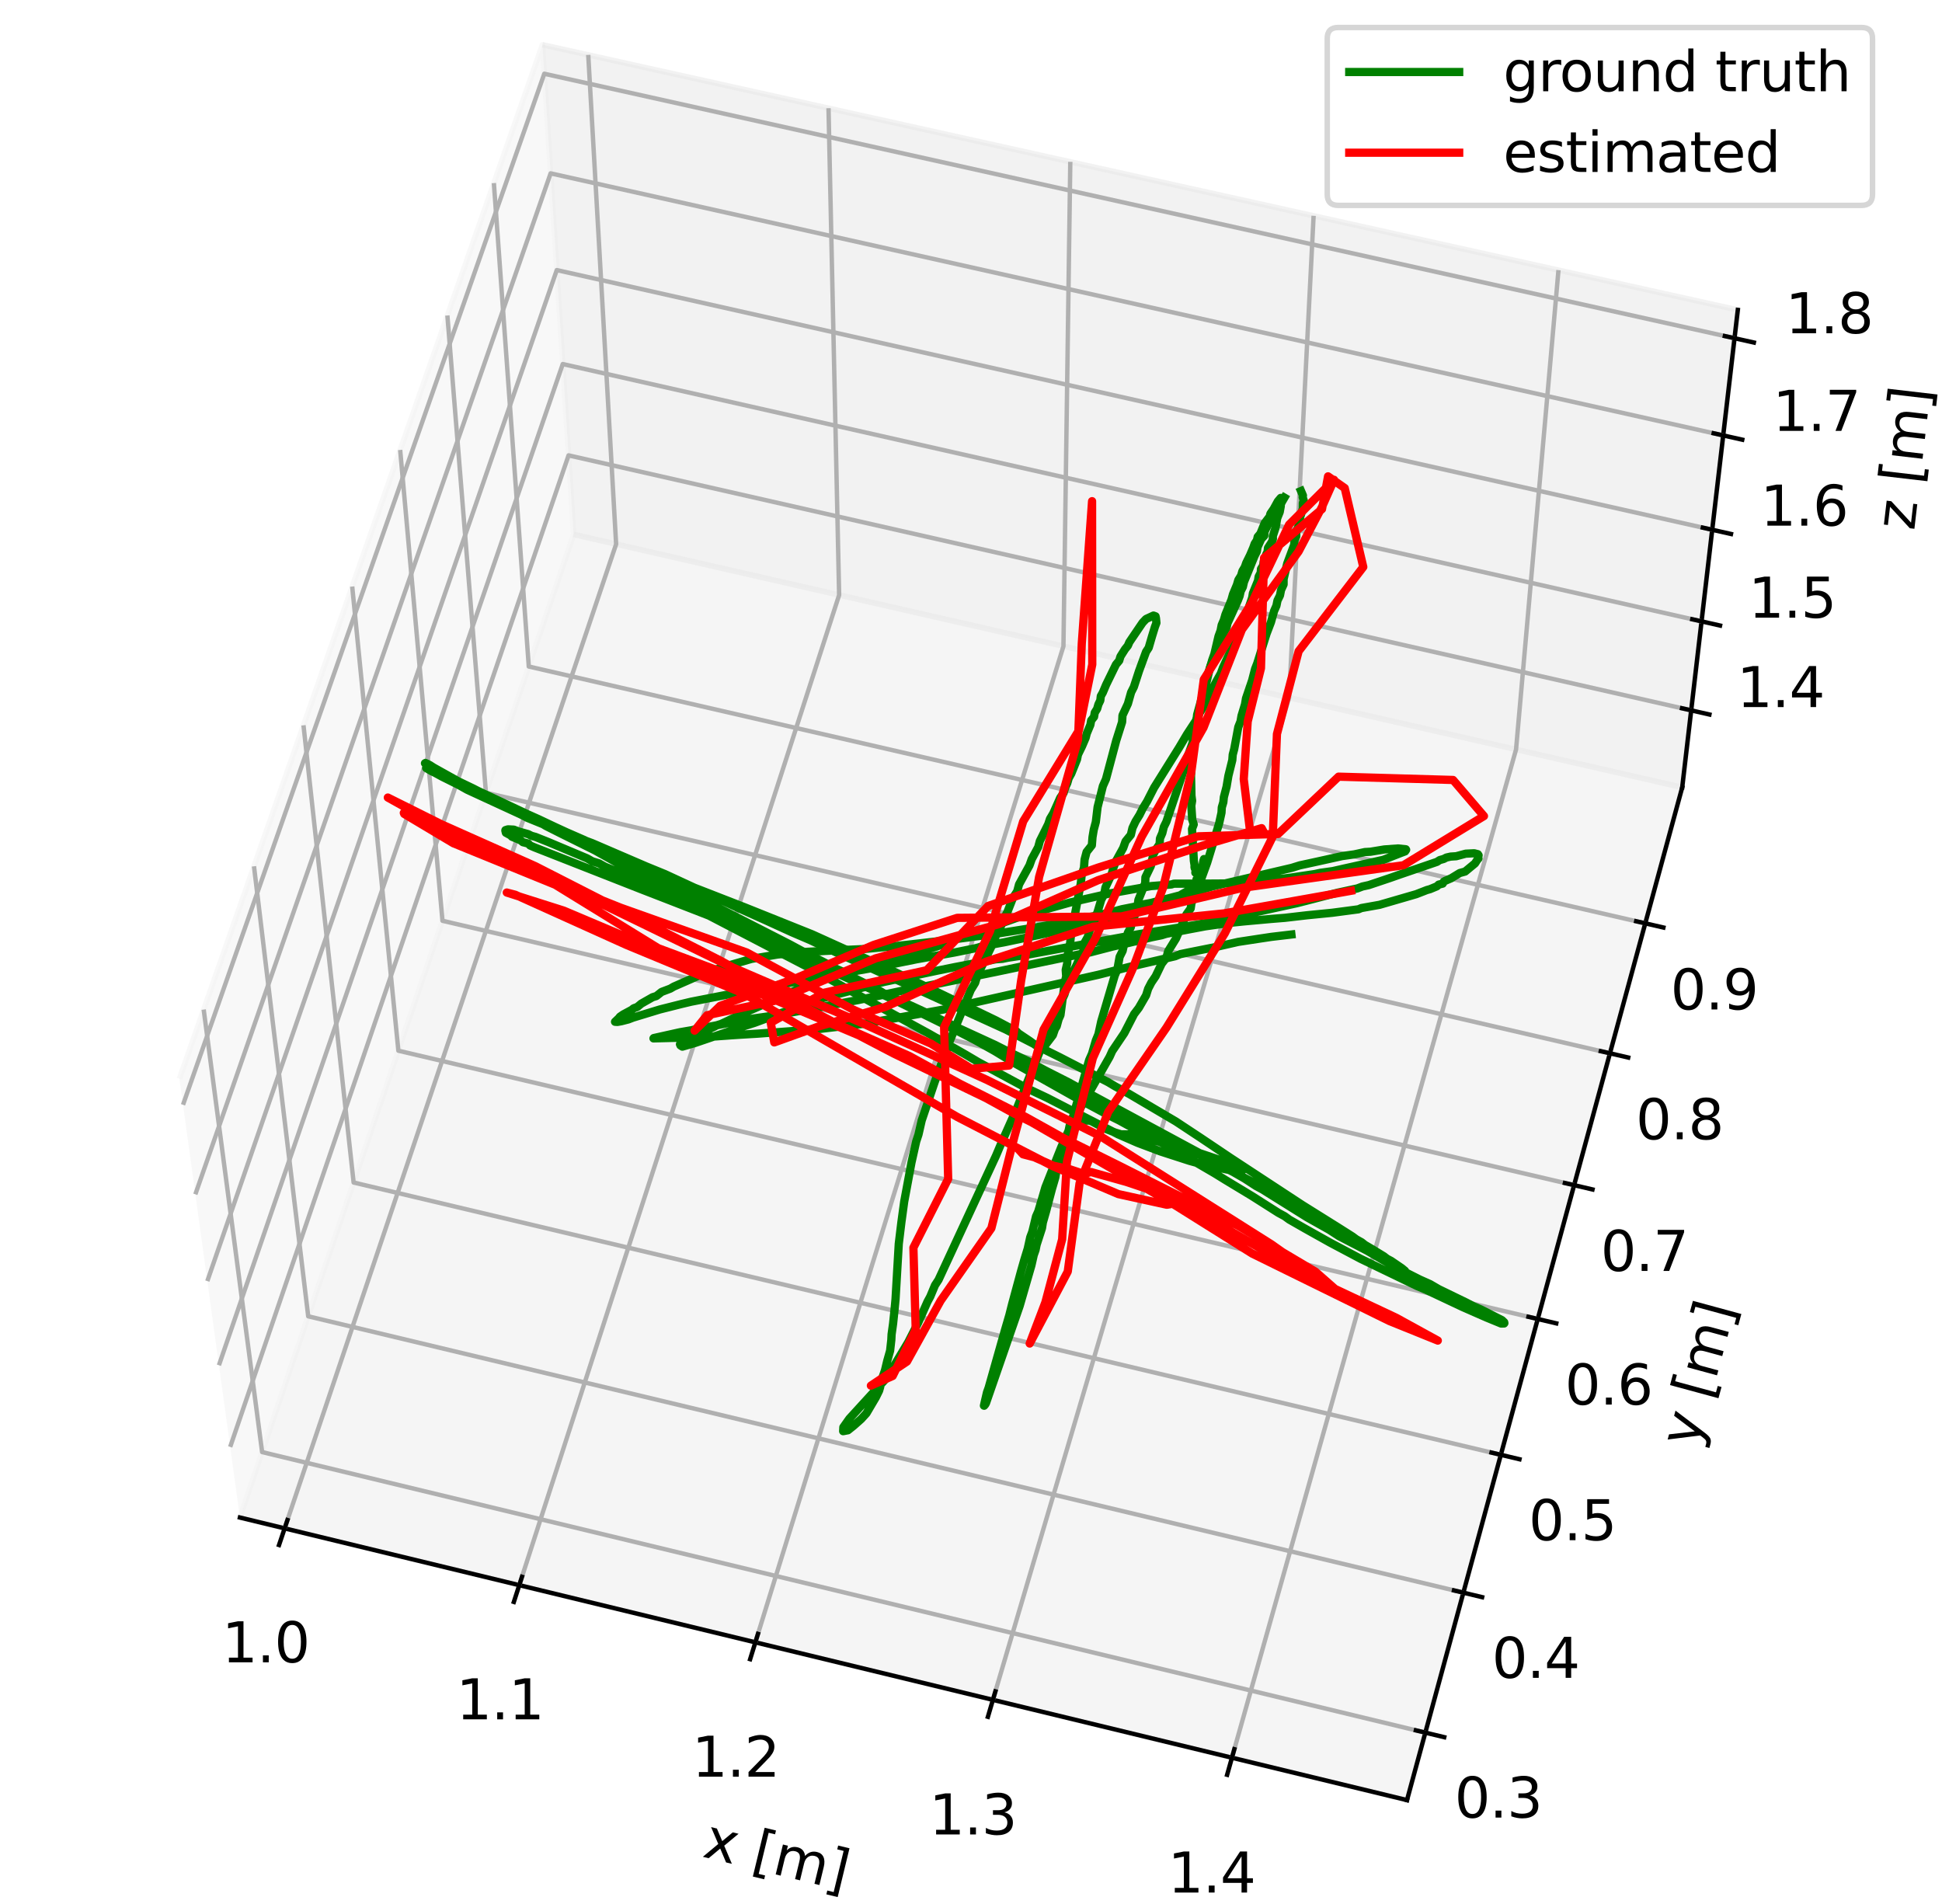 <?xml version="1.0" encoding="utf-8" standalone="no"?>
<!DOCTYPE svg PUBLIC "-//W3C//DTD SVG 1.1//EN"
  "http://www.w3.org/Graphics/SVG/1.1/DTD/svg11.dtd">
<svg xmlns:xlink="http://www.w3.org/1999/xlink" width="353.24pt" height="346.312pt" viewBox="0 0 353.24 346.312" xmlns="http://www.w3.org/2000/svg" version="1.1">
 <defs>
  <style type="text/css">*{stroke-linejoin: round; stroke-linecap: butt}</style>
 </defs>
 <g id="figure_1">
  <g id="patch_1">
   <path d="M 0 346.312 
L 353.24 346.312 
L 353.24 -0 
L 0 -0 
z
" style="fill: #ffffff"/>
  </g>
  <g id="patch_2">
   <path d="M 0 345.6 
L 345.6 345.6 
L 345.6 -0 
L 0 -0 
z
" style="fill: #ffffff"/>
  </g>
  <g id="pane3d_1">
   <g id="patch_3">
    <path d="M 43.64 276.022 
L 104.336 97.213 
L 98.668 8.135 
L 32.635 196.201 
" style="fill: #f2f2f2; opacity: 0.5; stroke: #f2f2f2; stroke-linejoin: miter"/>
   </g>
  </g>
  <g id="pane3d_2">
   <g id="patch_4">
    <path d="M 104.336 97.213 
L 305.985 143.222 
L 316.1 56.368 
L 98.668 8.135 
" style="fill: #e6e6e6; opacity: 0.5; stroke: #e6e6e6; stroke-linejoin: miter"/>
   </g>
  </g>
  <g id="pane3d_3">
   <g id="patch_5">
    <path d="M 43.64 276.022 
L 255.925 327.419 
L 305.985 143.222 
L 104.336 97.213 
" style="fill: #ececec; opacity: 0.5; stroke: #ececec; stroke-linejoin: miter"/>
   </g>
  </g>
  <g id="axis3d_1">
   <g id="line2d_1">
    <path d="M 43.64 276.022 
L 255.925 327.419 
" style="fill: none; stroke: #000000; stroke-width: 0.8; stroke-linecap: square"/>
   </g>
   <g id="text_1">
    <!-- x [m] -->
    <g transform="translate(127.56 337.662)rotate(-346.39)scale(0.1 -0.1)">
     <defs>
      <path id="DejaVuSans-78" d="M 3513 3500 
L 2247 1797 
L 3578 0 
L 2900 0 
L 1881 1375 
L 863 0 
L 184 0 
L 1544 1831 
L 300 3500 
L 978 3500 
L 1906 2253 
L 2834 3500 
L 3513 3500 
z
" transform="scale(0.016)"/>
      <path id="DejaVuSans-20" transform="scale(0.016)"/>
      <path id="DejaVuSans-5b" d="M 550 4863 
L 1875 4863 
L 1875 4416 
L 1125 4416 
L 1125 -397 
L 1875 -397 
L 1875 -844 
L 550 -844 
L 550 4863 
z
" transform="scale(0.016)"/>
      <path id="DejaVuSans-6d" d="M 3328 2828 
Q 3544 3216 3844 3400 
Q 4144 3584 4550 3584 
Q 5097 3584 5394 3201 
Q 5691 2819 5691 2113 
L 5691 0 
L 5113 0 
L 5113 2094 
Q 5113 2597 4934 2840 
Q 4756 3084 4391 3084 
Q 3944 3084 3684 2787 
Q 3425 2491 3425 1978 
L 3425 0 
L 2847 0 
L 2847 2094 
Q 2847 2600 2669 2842 
Q 2491 3084 2119 3084 
Q 1678 3084 1418 2786 
Q 1159 2488 1159 1978 
L 1159 0 
L 581 0 
L 581 3500 
L 1159 3500 
L 1159 2956 
Q 1356 3278 1631 3431 
Q 1906 3584 2284 3584 
Q 2666 3584 2933 3390 
Q 3200 3197 3328 2828 
z
" transform="scale(0.016)"/>
      <path id="DejaVuSans-5d" d="M 1947 4863 
L 1947 -844 
L 622 -844 
L 622 -397 
L 1369 -397 
L 1369 4416 
L 622 4416 
L 622 4863 
L 1947 4863 
z
" transform="scale(0.016)"/>
     </defs>
     <use xlink:href="#DejaVuSans-78"/>
     <use xlink:href="#DejaVuSans-20" x="59.18"/>
     <use xlink:href="#DejaVuSans-5b" x="90.967"/>
     <use xlink:href="#DejaVuSans-6d" x="129.98"/>
     <use xlink:href="#DejaVuSans-5d" x="227.393"/>
    </g>
   </g>
   <g id="Line3DCollection_1">
    <path d="M 51.776 277.992 
L 112.07 98.978 
L 106.998 9.983 
" style="fill: none; stroke: #b0b0b0; stroke-width: 0.8"/>
    <path d="M 94.454 288.324 
L 152.634 108.233 
L 150.702 19.678 
" style="fill: none; stroke: #b0b0b0; stroke-width: 0.8"/>
    <path d="M 137.396 298.721 
L 193.435 117.542 
L 194.681 29.434 
" style="fill: none; stroke: #b0b0b0; stroke-width: 0.8"/>
    <path d="M 180.605 309.183 
L 234.477 126.906 
L 238.939 39.251 
" style="fill: none; stroke: #b0b0b0; stroke-width: 0.8"/>
    <path d="M 224.084 319.709 
L 275.761 136.326 
L 283.479 49.132 
" style="fill: none; stroke: #b0b0b0; stroke-width: 0.8"/>
   </g>
   <g id="xtick_1">
    <g id="line2d_2">
     <path d="M 52.285 276.479 
L 50.756 281.02 
" style="fill: none; stroke: #000000; stroke-width: 0.8; stroke-linecap: square"/>
    </g>
    <g id="text_2">
     <!-- 1.0 -->
     <g transform="translate(40.369 302.358)scale(0.1 -0.1)">
      <defs>
       <path id="DejaVuSans-31" d="M 794 531 
L 1825 531 
L 1825 4091 
L 703 3866 
L 703 4441 
L 1819 4666 
L 2450 4666 
L 2450 531 
L 3481 531 
L 3481 0 
L 794 0 
L 794 531 
z
" transform="scale(0.016)"/>
       <path id="DejaVuSans-2e" d="M 684 794 
L 1344 794 
L 1344 0 
L 684 0 
L 684 794 
z
" transform="scale(0.016)"/>
       <path id="DejaVuSans-30" d="M 2034 4250 
Q 1547 4250 1301 3770 
Q 1056 3291 1056 2328 
Q 1056 1369 1301 889 
Q 1547 409 2034 409 
Q 2525 409 2770 889 
Q 3016 1369 3016 2328 
Q 3016 3291 2770 3770 
Q 2525 4250 2034 4250 
z
M 2034 4750 
Q 2819 4750 3233 4129 
Q 3647 3509 3647 2328 
Q 3647 1150 3233 529 
Q 2819 -91 2034 -91 
Q 1250 -91 836 529 
Q 422 1150 422 2328 
Q 422 3509 836 4129 
Q 1250 4750 2034 4750 
z
" transform="scale(0.016)"/>
      </defs>
      <use xlink:href="#DejaVuSans-31"/>
      <use xlink:href="#DejaVuSans-2e" x="63.623"/>
      <use xlink:href="#DejaVuSans-30" x="95.41"/>
     </g>
    </g>
   </g>
   <g id="xtick_2">
    <g id="line2d_3">
     <path d="M 94.945 286.803 
L 93.469 291.372 
" style="fill: none; stroke: #000000; stroke-width: 0.8; stroke-linecap: square"/>
    </g>
    <g id="text_3">
     <!-- 1.1 -->
     <g transform="translate(82.983 312.73)scale(0.1 -0.1)">
      <use xlink:href="#DejaVuSans-31"/>
      <use xlink:href="#DejaVuSans-2e" x="63.623"/>
      <use xlink:href="#DejaVuSans-31" x="95.41"/>
     </g>
    </g>
   </g>
   <g id="xtick_3">
    <g id="line2d_4">
     <path d="M 137.87 297.19 
L 136.448 301.788 
" style="fill: none; stroke: #000000; stroke-width: 0.8; stroke-linecap: square"/>
    </g>
    <g id="text_4">
     <!-- 1.2 -->
     <g transform="translate(125.861 323.166)scale(0.1 -0.1)">
      <defs>
       <path id="DejaVuSans-32" d="M 1228 531 
L 3431 531 
L 3431 0 
L 469 0 
L 469 531 
Q 828 903 1448 1529 
Q 2069 2156 2228 2338 
Q 2531 2678 2651 2914 
Q 2772 3150 2772 3378 
Q 2772 3750 2511 3984 
Q 2250 4219 1831 4219 
Q 1534 4219 1204 4116 
Q 875 4013 500 3803 
L 500 4441 
Q 881 4594 1212 4672 
Q 1544 4750 1819 4750 
Q 2544 4750 2975 4387 
Q 3406 4025 3406 3419 
Q 3406 3131 3298 2873 
Q 3191 2616 2906 2266 
Q 2828 2175 2409 1742 
Q 1991 1309 1228 531 
z
" transform="scale(0.016)"/>
      </defs>
      <use xlink:href="#DejaVuSans-31"/>
      <use xlink:href="#DejaVuSans-2e" x="63.623"/>
      <use xlink:href="#DejaVuSans-32" x="95.41"/>
     </g>
    </g>
   </g>
   <g id="xtick_4">
    <g id="line2d_5">
     <path d="M 181.061 307.642 
L 179.694 312.268 
" style="fill: none; stroke: #000000; stroke-width: 0.8; stroke-linecap: square"/>
    </g>
    <g id="text_5">
     <!-- 1.3 -->
     <g transform="translate(169.005 333.666)scale(0.1 -0.1)">
      <defs>
       <path id="DejaVuSans-33" d="M 2597 2516 
Q 3050 2419 3304 2112 
Q 3559 1806 3559 1356 
Q 3559 666 3084 287 
Q 2609 -91 1734 -91 
Q 1441 -91 1130 -33 
Q 819 25 488 141 
L 488 750 
Q 750 597 1062 519 
Q 1375 441 1716 441 
Q 2309 441 2620 675 
Q 2931 909 2931 1356 
Q 2931 1769 2642 2001 
Q 2353 2234 1838 2234 
L 1294 2234 
L 1294 2753 
L 1863 2753 
Q 2328 2753 2575 2939 
Q 2822 3125 2822 3475 
Q 2822 3834 2567 4026 
Q 2313 4219 1838 4219 
Q 1578 4219 1281 4162 
Q 984 4106 628 3988 
L 628 4550 
Q 988 4650 1302 4700 
Q 1616 4750 1894 4750 
Q 2613 4750 3031 4423 
Q 3450 4097 3450 3541 
Q 3450 3153 3228 2886 
Q 3006 2619 2597 2516 
z
" transform="scale(0.016)"/>
      </defs>
      <use xlink:href="#DejaVuSans-31"/>
      <use xlink:href="#DejaVuSans-2e" x="63.623"/>
      <use xlink:href="#DejaVuSans-33" x="95.41"/>
     </g>
    </g>
   </g>
   <g id="xtick_5">
    <g id="line2d_6">
     <path d="M 224.521 318.159 
L 223.209 322.814 
" style="fill: none; stroke: #000000; stroke-width: 0.8; stroke-linecap: square"/>
    </g>
    <g id="text_6">
     <!-- 1.4 -->
     <g transform="translate(212.418 344.232)scale(0.1 -0.1)">
      <defs>
       <path id="DejaVuSans-34" d="M 2419 4116 
L 825 1625 
L 2419 1625 
L 2419 4116 
z
M 2253 4666 
L 3047 4666 
L 3047 1625 
L 3713 1625 
L 3713 1100 
L 3047 1100 
L 3047 0 
L 2419 0 
L 2419 1100 
L 313 1100 
L 313 1709 
L 2253 4666 
z
" transform="scale(0.016)"/>
      </defs>
      <use xlink:href="#DejaVuSans-31"/>
      <use xlink:href="#DejaVuSans-2e" x="63.623"/>
      <use xlink:href="#DejaVuSans-34" x="95.41"/>
     </g>
    </g>
   </g>
  </g>
  <g id="axis3d_2">
   <g id="line2d_7">
    <path d="M 305.985 143.222 
L 255.925 327.419 
" style="fill: none; stroke: #000000; stroke-width: 0.8; stroke-linecap: square"/>
   </g>
   <g id="text_7">
    <!-- y [m] -->
    <g transform="translate(308.661 263.597)rotate(-74.796)scale(0.1 -0.1)">
     <defs>
      <path id="DejaVuSans-79" d="M 2059 -325 
Q 1816 -950 1584 -1140 
Q 1353 -1331 966 -1331 
L 506 -1331 
L 506 -850 
L 844 -850 
Q 1081 -850 1212 -737 
Q 1344 -625 1503 -206 
L 1606 56 
L 191 3500 
L 800 3500 
L 1894 763 
L 2988 3500 
L 3597 3500 
L 2059 -325 
z
" transform="scale(0.016)"/>
     </defs>
     <use xlink:href="#DejaVuSans-79"/>
     <use xlink:href="#DejaVuSans-20" x="59.18"/>
     <use xlink:href="#DejaVuSans-5b" x="90.967"/>
     <use xlink:href="#DejaVuSans-6d" x="129.98"/>
     <use xlink:href="#DejaVuSans-5d" x="227.393"/>
    </g>
   </g>
   <g id="Line3DCollection_2">
    <path d="M 37.049 183.628 
L 47.681 264.117 
L 259.26 315.145 
" style="fill: none; stroke: #b0b0b0; stroke-width: 0.8"/>
    <path d="M 46.199 157.569 
L 56.064 239.42 
L 266.179 289.689 
" style="fill: none; stroke: #b0b0b0; stroke-width: 0.8"/>
    <path d="M 55.203 131.925 
L 64.324 215.086 
L 272.994 264.613 
" style="fill: none; stroke: #b0b0b0; stroke-width: 0.8"/>
    <path d="M 64.065 106.686 
L 72.463 191.109 
L 279.708 239.909 
" style="fill: none; stroke: #b0b0b0; stroke-width: 0.8"/>
    <path d="M 72.788 81.841 
L 80.484 167.478 
L 286.323 215.568 
" style="fill: none; stroke: #b0b0b0; stroke-width: 0.8"/>
    <path d="M 81.376 57.383 
L 88.39 144.189 
L 292.841 191.583 
" style="fill: none; stroke: #b0b0b0; stroke-width: 0.8"/>
    <path d="M 89.832 33.301 
L 96.183 121.232 
L 299.265 167.946 
" style="fill: none; stroke: #b0b0b0; stroke-width: 0.8"/>
   </g>
   <g id="xtick_6">
    <g id="line2d_8">
     <path d="M 257.542 314.731 
L 262.698 315.974 
" style="fill: none; stroke: #000000; stroke-width: 0.8; stroke-linecap: square"/>
    </g>
    <g id="text_8">
     <!-- 0.3 -->
     <g transform="translate(264.58 330.598)scale(0.1 -0.1)">
      <use xlink:href="#DejaVuSans-30"/>
      <use xlink:href="#DejaVuSans-2e" x="63.623"/>
      <use xlink:href="#DejaVuSans-33" x="95.41"/>
     </g>
    </g>
   </g>
   <g id="xtick_7">
    <g id="line2d_9">
     <path d="M 264.473 289.281 
L 269.593 290.506 
" style="fill: none; stroke: #000000; stroke-width: 0.8; stroke-linecap: square"/>
    </g>
    <g id="text_9">
     <!-- 0.4 -->
     <g transform="translate(271.372 305.182)scale(0.1 -0.1)">
      <use xlink:href="#DejaVuSans-30"/>
      <use xlink:href="#DejaVuSans-2e" x="63.623"/>
      <use xlink:href="#DejaVuSans-34" x="95.41"/>
     </g>
    </g>
   </g>
   <g id="xtick_8">
    <g id="line2d_10">
     <path d="M 271.3 264.211 
L 276.384 265.418 
" style="fill: none; stroke: #000000; stroke-width: 0.8; stroke-linecap: square"/>
    </g>
    <g id="text_10">
     <!-- 0.5 -->
     <g transform="translate(278.063 280.144)scale(0.1 -0.1)">
      <defs>
       <path id="DejaVuSans-35" d="M 691 4666 
L 3169 4666 
L 3169 4134 
L 1269 4134 
L 1269 2991 
Q 1406 3038 1543 3061 
Q 1681 3084 1819 3084 
Q 2600 3084 3056 2656 
Q 3513 2228 3513 1497 
Q 3513 744 3044 326 
Q 2575 -91 1722 -91 
Q 1428 -91 1123 -41 
Q 819 9 494 109 
L 494 744 
Q 775 591 1075 516 
Q 1375 441 1709 441 
Q 2250 441 2565 725 
Q 2881 1009 2881 1497 
Q 2881 1984 2565 2268 
Q 2250 2553 1709 2553 
Q 1456 2553 1204 2497 
Q 953 2441 691 2322 
L 691 4666 
z
" transform="scale(0.016)"/>
      </defs>
      <use xlink:href="#DejaVuSans-30"/>
      <use xlink:href="#DejaVuSans-2e" x="63.623"/>
      <use xlink:href="#DejaVuSans-35" x="95.41"/>
     </g>
    </g>
   </g>
   <g id="xtick_9">
    <g id="line2d_11">
     <path d="M 278.025 239.513 
L 283.074 240.702 
" style="fill: none; stroke: #000000; stroke-width: 0.8; stroke-linecap: square"/>
    </g>
    <g id="text_11">
     <!-- 0.6 -->
     <g transform="translate(284.655 255.476)scale(0.1 -0.1)">
      <defs>
       <path id="DejaVuSans-36" d="M 2113 2584 
Q 1688 2584 1439 2293 
Q 1191 2003 1191 1497 
Q 1191 994 1439 701 
Q 1688 409 2113 409 
Q 2538 409 2786 701 
Q 3034 994 3034 1497 
Q 3034 2003 2786 2293 
Q 2538 2584 2113 2584 
z
M 3366 4563 
L 3366 3988 
Q 3128 4100 2886 4159 
Q 2644 4219 2406 4219 
Q 1781 4219 1451 3797 
Q 1122 3375 1075 2522 
Q 1259 2794 1537 2939 
Q 1816 3084 2150 3084 
Q 2853 3084 3261 2657 
Q 3669 2231 3669 1497 
Q 3669 778 3244 343 
Q 2819 -91 2113 -91 
Q 1303 -91 875 529 
Q 447 1150 447 2328 
Q 447 3434 972 4092 
Q 1497 4750 2381 4750 
Q 2619 4750 2861 4703 
Q 3103 4656 3366 4563 
z
" transform="scale(0.016)"/>
      </defs>
      <use xlink:href="#DejaVuSans-30"/>
      <use xlink:href="#DejaVuSans-2e" x="63.623"/>
      <use xlink:href="#DejaVuSans-36" x="95.41"/>
     </g>
    </g>
   </g>
   <g id="xtick_10">
    <g id="line2d_12">
     <path d="M 284.652 215.178 
L 289.666 216.349 
" style="fill: none; stroke: #000000; stroke-width: 0.8; stroke-linecap: square"/>
    </g>
    <g id="text_12">
     <!-- 0.7 -->
     <g transform="translate(291.15 231.169)scale(0.1 -0.1)">
      <defs>
       <path id="DejaVuSans-37" d="M 525 4666 
L 3525 4666 
L 3525 4397 
L 1831 0 
L 1172 0 
L 2766 4134 
L 525 4134 
L 525 4666 
z
" transform="scale(0.016)"/>
      </defs>
      <use xlink:href="#DejaVuSans-30"/>
      <use xlink:href="#DejaVuSans-2e" x="63.623"/>
      <use xlink:href="#DejaVuSans-37" x="95.41"/>
     </g>
    </g>
   </g>
   <g id="xtick_11">
    <g id="line2d_13">
     <path d="M 291.182 191.199 
L 296.162 192.353 
" style="fill: none; stroke: #000000; stroke-width: 0.8; stroke-linecap: square"/>
    </g>
    <g id="text_13">
     <!-- 0.8 -->
     <g transform="translate(297.551 207.217)scale(0.1 -0.1)">
      <defs>
       <path id="DejaVuSans-38" d="M 2034 2216 
Q 1584 2216 1326 1975 
Q 1069 1734 1069 1313 
Q 1069 891 1326 650 
Q 1584 409 2034 409 
Q 2484 409 2743 651 
Q 3003 894 3003 1313 
Q 3003 1734 2745 1975 
Q 2488 2216 2034 2216 
z
M 1403 2484 
Q 997 2584 770 2862 
Q 544 3141 544 3541 
Q 544 4100 942 4425 
Q 1341 4750 2034 4750 
Q 2731 4750 3128 4425 
Q 3525 4100 3525 3541 
Q 3525 3141 3298 2862 
Q 3072 2584 2669 2484 
Q 3125 2378 3379 2068 
Q 3634 1759 3634 1313 
Q 3634 634 3220 271 
Q 2806 -91 2034 -91 
Q 1263 -91 848 271 
Q 434 634 434 1313 
Q 434 1759 690 2068 
Q 947 2378 1403 2484 
z
M 1172 3481 
Q 1172 3119 1398 2916 
Q 1625 2713 2034 2713 
Q 2441 2713 2670 2916 
Q 2900 3119 2900 3481 
Q 2900 3844 2670 4047 
Q 2441 4250 2034 4250 
Q 1625 4250 1398 4047 
Q 1172 3844 1172 3481 
z
" transform="scale(0.016)"/>
      </defs>
      <use xlink:href="#DejaVuSans-30"/>
      <use xlink:href="#DejaVuSans-2e" x="63.623"/>
      <use xlink:href="#DejaVuSans-38" x="95.41"/>
     </g>
    </g>
   </g>
   <g id="xtick_12">
    <g id="line2d_14">
     <path d="M 297.617 167.567 
L 302.563 168.705 
" style="fill: none; stroke: #000000; stroke-width: 0.8; stroke-linecap: square"/>
    </g>
    <g id="text_14">
     <!-- 0.9 -->
     <g transform="translate(303.859 183.61)scale(0.1 -0.1)">
      <defs>
       <path id="DejaVuSans-39" d="M 703 97 
L 703 672 
Q 941 559 1184 500 
Q 1428 441 1663 441 
Q 2288 441 2617 861 
Q 2947 1281 2994 2138 
Q 2813 1869 2534 1725 
Q 2256 1581 1919 1581 
Q 1219 1581 811 2004 
Q 403 2428 403 3163 
Q 403 3881 828 4315 
Q 1253 4750 1959 4750 
Q 2769 4750 3195 4129 
Q 3622 3509 3622 2328 
Q 3622 1225 3098 567 
Q 2575 -91 1691 -91 
Q 1453 -91 1209 -44 
Q 966 3 703 97 
z
M 1959 2075 
Q 2384 2075 2632 2365 
Q 2881 2656 2881 3163 
Q 2881 3666 2632 3958 
Q 2384 4250 1959 4250 
Q 1534 4250 1286 3958 
Q 1038 3666 1038 3163 
Q 1038 2656 1286 2365 
Q 1534 2075 1959 2075 
z
" transform="scale(0.016)"/>
      </defs>
      <use xlink:href="#DejaVuSans-30"/>
      <use xlink:href="#DejaVuSans-2e" x="63.623"/>
      <use xlink:href="#DejaVuSans-39" x="95.41"/>
     </g>
    </g>
   </g>
  </g>
  <g id="axis3d_3">
   <g id="line2d_15">
    <path d="M 305.985 143.222 
L 316.1 56.368 
" style="fill: none; stroke: #000000; stroke-width: 0.8; stroke-linecap: square"/>
   </g>
   <g id="text_15">
    <!-- z [m] -->
    <g transform="translate(348.17 96.616)rotate(-83.357)scale(0.1 -0.1)">
     <defs>
      <path id="DejaVuSans-7a" d="M 353 3500 
L 3084 3500 
L 3084 2975 
L 922 459 
L 3084 459 
L 3084 0 
L 275 0 
L 275 525 
L 2438 3041 
L 353 3041 
L 353 3500 
z
" transform="scale(0.016)"/>
     </defs>
     <use xlink:href="#DejaVuSans-7a"/>
     <use xlink:href="#DejaVuSans-20" x="52.49"/>
     <use xlink:href="#DejaVuSans-5b" x="84.277"/>
     <use xlink:href="#DejaVuSans-6d" x="123.291"/>
     <use xlink:href="#DejaVuSans-5d" x="220.703"/>
    </g>
   </g>
   <g id="Line3DCollection_3">
    <path d="M 307.617 129.207 
L 103.42 82.826 
L 41.869 263.177 
" style="fill: none; stroke: #b0b0b0; stroke-width: 0.8"/>
    <path d="M 309.502 113.021 
L 102.363 66.216 
L 39.821 248.325 
" style="fill: none; stroke: #b0b0b0; stroke-width: 0.8"/>
    <path d="M 311.443 96.358 
L 101.276 49.124 
L 37.711 233.017 
" style="fill: none; stroke: #b0b0b0; stroke-width: 0.8"/>
    <path d="M 313.441 79.198 
L 100.156 31.531 
L 35.535 217.233 
" style="fill: none; stroke: #b0b0b0; stroke-width: 0.8"/>
    <path d="M 315.5 61.519 
L 99.004 13.412 
L 33.289 200.949 
" style="fill: none; stroke: #b0b0b0; stroke-width: 0.8"/>
   </g>
   <g id="xtick_13">
    <g id="line2d_16">
     <path d="M 305.96 128.831 
L 310.933 129.96 
" style="fill: none; stroke: #000000; stroke-width: 0.8; stroke-linecap: square"/>
    </g>
    <g id="text_16">
     <!-- 1.4 -->
     <g transform="translate(315.919 128.612)scale(0.1 -0.1)">
      <use xlink:href="#DejaVuSans-31"/>
      <use xlink:href="#DejaVuSans-2e" x="63.623"/>
      <use xlink:href="#DejaVuSans-34" x="95.41"/>
     </g>
    </g>
   </g>
   <g id="xtick_14">
    <g id="line2d_17">
     <path d="M 307.821 112.641 
L 312.867 113.781 
" style="fill: none; stroke: #000000; stroke-width: 0.8; stroke-linecap: square"/>
    </g>
    <g id="text_17">
     <!-- 1.5 -->
     <g transform="translate(318.034 112.349)scale(0.1 -0.1)">
      <use xlink:href="#DejaVuSans-31"/>
      <use xlink:href="#DejaVuSans-2e" x="63.623"/>
      <use xlink:href="#DejaVuSans-35" x="95.41"/>
     </g>
    </g>
   </g>
   <g id="xtick_15">
    <g id="line2d_18">
     <path d="M 309.736 95.975 
L 314.857 97.125 
" style="fill: none; stroke: #000000; stroke-width: 0.8; stroke-linecap: square"/>
    </g>
    <g id="text_18">
     <!-- 1.6 -->
     <g transform="translate(320.211 95.609)scale(0.1 -0.1)">
      <use xlink:href="#DejaVuSans-31"/>
      <use xlink:href="#DejaVuSans-2e" x="63.623"/>
      <use xlink:href="#DejaVuSans-36" x="95.41"/>
     </g>
    </g>
   </g>
   <g id="xtick_16">
    <g id="line2d_19">
     <path d="M 311.709 78.811 
L 316.907 79.973 
" style="fill: none; stroke: #000000; stroke-width: 0.8; stroke-linecap: square"/>
    </g>
    <g id="text_19">
     <!-- 1.7 -->
     <g transform="translate(322.453 78.371)scale(0.1 -0.1)">
      <use xlink:href="#DejaVuSans-31"/>
      <use xlink:href="#DejaVuSans-2e" x="63.623"/>
      <use xlink:href="#DejaVuSans-37" x="95.41"/>
     </g>
    </g>
   </g>
   <g id="xtick_17">
    <g id="line2d_20">
     <path d="M 313.742 61.128 
L 319.019 62.301 
" style="fill: none; stroke: #000000; stroke-width: 0.8; stroke-linecap: square"/>
    </g>
    <g id="text_20">
     <!-- 1.8 -->
     <g transform="translate(324.763 60.613)scale(0.1 -0.1)">
      <use xlink:href="#DejaVuSans-31"/>
      <use xlink:href="#DejaVuSans-2e" x="63.623"/>
      <use xlink:href="#DejaVuSans-38" x="95.41"/>
     </g>
    </g>
   </g>
  </g>
  <g id="axes_1">
   <g id="line2d_21">
    <path d="M 234.9 169.975 
L 231.254 170.405 
L 229.31 170.696 
L 225.226 171.319 
L 221.065 172.265 
L 216.149 173.246 
L 214.677 173.552 
L 213.75 173.931 
L 205.333 175.89 
L 199.782 177.3 
L 171.478 183.649 
L 157.303 186.199 
L 147.957 187.281 
L 144.103 187.545 
L 137.851 188.01 
L 134.586 188.207 
L 133.082 188.305 
L 129.207 188.584 
L 123.377 188.755 
L 118.865 188.872 
L 118.911 188.813 
L 123.636 187.759 
L 125.784 187.389 
L 127.337 187.03 
L 128.946 186.77 
L 135.417 185.494 
L 140.575 184.747 
L 146.339 183.726 
L 149.976 183.056 
L 152.333 182.603 
L 156.188 181.88 
L 159.921 181.102 
L 163.872 180.248 
L 169.241 179.203 
L 181.15 176.777 
L 188.803 175.165 
L 193.563 174.175 
L 197.145 173.414 
L 198.259 173.24 
L 202.345 172.177 
L 205.479 171.466 
L 209.438 170.49 
L 211.306 170.109 
L 212.117 169.854 
L 215.923 169.115 
L 219.233 168.49 
L 223.633 167.864 
L 226.172 167.602 
L 231.148 167.15 
L 233.731 166.941 
L 237.683 166.483 
L 242.349 166.02 
L 247.093 165.392 
L 247.627 165.165 
L 250.949 164.572 
L 257.616 162.637 
L 259.543 161.887 
L 260.119 161.727 
L 261.37 161.207 
L 261.692 160.9 
L 262.419 160.72 
L 262.617 160.364 
L 262.918 160.192 
L 263.96 159.747 
L 265.517 158.796 
L 266.5 158.524 
L 268.294 157.045 
L 268.754 156.332 
L 268.928 156.16 
L 268.867 155.962 
L 268.95 155.572 
L 268.817 155.369 
L 268.15 155.2 
L 266.614 155.274 
L 264.88 155.739 
L 263.863 155.804 
L 263.1 155.974 
L 262.603 156.232 
L 261.879 156.438 
L 261.376 156.763 
L 254.706 159.041 
L 252.875 159.683 
L 248.985 160.989 
L 247.815 161.246 
L 246.897 161.591 
L 243.229 162.388 
L 238.881 163.52 
L 235.935 164.276 
L 219.716 167.814 
L 217.648 168.199 
L 210.229 169.41 
L 206.969 169.946 
L 186.419 173.733 
L 183.314 174.198 
L 182.346 174.399 
L 181.141 174.482 
L 173.704 175.901 
L 170.462 176.557 
L 160.702 178.623 
L 149.413 181.613 
L 140.879 184.699 
L 137.295 186.026 
L 134.507 186.912 
L 132.649 187.59 
L 127.877 189.211 
L 126.445 189.699 
L 124.121 190.372 
L 123.775 190.149 
L 123.685 189.938 
L 123.852 189.786 
L 124.402 189.337 
L 125.254 188.987 
L 129.916 186.752 
L 130.447 186.466 
L 131.182 186.237 
L 132.455 185.635 
L 135.04 184.383 
L 147.553 178.868 
L 151.307 177.646 
L 155.499 176.48 
L 170.371 172.168 
L 175.858 170.153 
L 179.296 168.964 
L 185.806 166.638 
L 194.649 164.155 
L 201.805 162.523 
L 209.38 161.17 
L 213.081 160.874 
L 213.522 160.73 
L 215.761 160.728 
L 219.336 160.718 
L 223.163 160.693 
L 229.008 160.318 
L 231.273 160.079 
L 234.631 159.653 
L 239.137 158.98 
L 240.179 158.756 
L 242.424 158.443 
L 244.324 158.011 
L 251.612 156.394 
L 254.84 155.134 
L 255.582 154.857 
L 255.771 154.573 
L 255.713 154.475 
L 254.296 154.324 
L 251.797 154.508 
L 249.277 154.922 
L 248.275 154.979 
L 246.341 155.401 
L 244.107 155.716 
L 239.188 156.8 
L 236.413 157.401 
L 234.97 157.851 
L 220.502 161.234 
L 218.841 161.736 
L 218.082 162.101 
L 216.128 162.463 
L 209.363 164.232 
L 207.935 164.499 
L 206.819 164.836 
L 204.066 165.379 
L 201.531 166.063 
L 196.145 167.269 
L 191.101 168.211 
L 188.469 168.674 
L 180.856 169.894 
L 171.946 171.053 
L 163.257 172.045 
L 157.051 172.629 
L 153.398 172.795 
L 146.543 173.14 
L 141.436 173.612 
L 136.709 174.408 
L 131.724 175.84 
L 127.711 177.193 
L 122.555 179.454 
L 121.93 179.819 
L 120.341 180.422 
L 119.393 181.169 
L 118.698 181.387 
L 116.645 182.553 
L 115.928 183.151 
L 115.252 183.403 
L 114.918 183.68 
L 113.367 184.512 
L 112.745 184.942 
L 112.606 185.153 
L 111.872 185.85 
L 112.3 185.877 
L 113.04 185.746 
L 114.284 185.426 
L 115.156 185.093 
L 120.023 183.61 
L 123.921 182.626 
L 125.728 182.196 
L 132.949 180.791 
L 138.761 179.67 
L 143.656 178.766 
L 146.169 178.362 
L 150.181 177.512 
L 155.551 176.624 
L 159.746 175.889 
L 166.741 174.478 
L 173.667 173.242 
L 177.523 172.453 
L 178.783 172.097 
L 182.683 171.39 
L 197.49 168.249 
L 198.346 167.946 
L 205.444 166.334 
L 208.296 165.377 
L 213.041 163.751 
L 213.588 163.385 
L 214.447 163.073 
L 214.865 162.716 
L 216.127 162.002 
L 216.389 161.545 
L 217.721 160.41 
L 217.637 159.935 
L 218.406 159.201 
L 218.312 158.834 
L 218.59 158.178 
L 218.771 157.526 
L 219.077 157.269 
L 219.188 156.765 
L 218.88 156.59 
L 218.997 156.253 
L 219.002 156.308 
L 219.072 156.334 
L 219.046 156.365 
L 218.938 156.507 
L 219.216 156.635 
L 218.852 156.751 
L 218.705 157.733 
L 218.315 158.04 
L 218.2 158.194 
L 218.239 158.336 
L 218.517 158.447 
L 218.055 158.65 
L 217.831 158.805 
L 217.432 158.738 
L 217.429 158.661 
L 217.661 158.33 
L 217.354 158.013 
L 217.27 157.73 
L 217.29 157.401 
L 217.159 156.568 
L 216.822 150.78 
L 217.137 149.955 
L 216.862 149.081 
L 216.695 146.542 
L 216.84 145.655 
L 216.721 144.725 
L 216.645 141.11 
L 216.689 139.327 
L 217.035 134.93 
L 217.289 134.032 
L 217.395 133.154 
L 217.362 132.304 
L 217.593 131.482 
L 217.752 129.985 
L 218.594 126.962 
L 218.845 125.502 
L 219.27 124.084 
L 220.173 121.141 
L 221.358 118.161 
L 221.979 116.622 
L 222.426 115.812 
L 222.653 114.987 
L 223.092 114.219 
L 223.276 113.369 
L 225.162 109.217 
L 225.474 108.416 
L 225.671 107.539 
L 226.064 106.766 
L 226.267 105.866 
L 228.216 101.079 
L 228.606 100.328 
L 228.736 99.519 
L 229.401 98.044 
L 229.959 97.442 
L 230.026 96.646 
L 231.052 94.664 
L 231.262 94.02 
L 232.618 91.812 
L 233.098 91.423 
L 233.629 90.514 
L 233.629 90.514 
" clip-path="url(#p368fa814b7)" style="fill: none; stroke: #008000; stroke-width: 1.5; stroke-linecap: square"/>
   </g>
   <g id="line2d_22">
    <path d="M 236.65 89.311 
L 236.997 90.127 
L 236.944 90.417 
L 237.159 91.086 
L 236.983 91.493 
L 236.974 92.494 
L 236.468 94.137 
L 236.495 94.794 
L 235.794 96.794 
L 235.786 97.555 
L 235.474 98.247 
L 235.4 99.104 
L 234.139 102.49 
L 233.482 105.33 
L 233.477 106.308 
L 233.014 107.312 
L 232.82 108.3 
L 232.366 109.23 
L 232.175 110.169 
L 231.744 111.148 
L 231.181 113.168 
L 230.374 115.28 
L 228.697 120.626 
L 228.293 121.67 
L 227.755 123.745 
L 226.641 127.029 
L 226.461 128.102 
L 225.826 130.19 
L 225.648 131.216 
L 225.243 132.234 
L 224.493 136.265 
L 224.227 137.259 
L 224.15 138.245 
L 223.436 141.13 
L 223.105 143.102 
L 222.612 145.003 
L 222.518 145.92 
L 222.24 146.854 
L 222.183 147.823 
L 221.757 149.758 
L 219.577 156.91 
L 217.309 163.121 
L 216.738 164.16 
L 216.579 165.241 
L 215.816 166.305 
L 213.902 170.714 
L 212.488 173.01 
L 212.165 174.18 
L 211.303 175.285 
L 210.206 177.566 
L 209.431 178.709 
L 208.841 179.852 
L 208.472 181.031 
L 207.15 183.314 
L 206.285 184.454 
L 204.509 187.907 
L 202.311 191.17 
L 201.83 192.231 
L 195.078 204.075 
L 193.066 208.596 
L 192.391 210.283 
L 190.149 215.956 
L 189.634 217.727 
L 189.119 219.453 
L 188.858 220.337 
L 188.447 221.256 
L 188.004 223.089 
L 187.763 224.062 
L 187.396 225.04 
L 186.943 227.098 
L 186.302 229.187 
L 185.714 231.248 
L 184.104 237.185 
L 183.597 239.197 
L 182.766 242.041 
L 179.83 252.412 
L 179.527 253.259 
L 179.163 254.82 
L 178.973 255.673 
L 179.017 255.683 
L 179.201 255.468 
L 179.347 255.202 
L 185.471 237.537 
L 187.612 230.143 
L 188.033 228.283 
L 188.362 227.346 
L 188.557 226.394 
L 189.531 223.383 
L 189.689 222.366 
L 190.273 220.334 
L 191.334 216.3 
L 191.969 214.128 
L 192.165 212.958 
L 192.59 211.816 
L 193.531 208.364 
L 194.299 205.991 
L 194.561 204.761 
L 195.044 203.567 
L 198.103 192.833 
L 198.636 191.631 
L 199.331 189.246 
L 199.803 188.102 
L 200.311 185.769 
L 202.767 177.439 
L 203.25 176.301 
L 203.651 174.046 
L 204.2 172.957 
L 204.448 171.82 
L 204.907 170.761 
L 205.147 169.667 
L 205.686 168.67 
L 205.902 167.668 
L 206.788 165.669 
L 207.074 163.673 
L 208.307 160.632 
L 208.348 159.562 
L 209.326 157.537 
L 209.757 155.467 
L 210.279 154.479 
L 210.924 153.53 
L 210.993 152.508 
L 211.42 151.526 
L 211.687 150.423 
L 212.156 149.469 
L 215.253 140.29 
L 215.831 138.181 
L 216.94 135.065 
L 217.008 133.882 
L 218.549 128.079 
L 219.351 124.531 
L 219.887 122.264 
L 220.481 120.099 
L 220.883 118.968 
L 221.638 115.748 
L 222.024 114.684 
L 222.213 113.703 
L 222.619 112.755 
L 222.895 111.795 
L 224.001 109.074 
L 224.27 108.105 
L 224.994 106.365 
L 225.246 105.496 
L 225.745 104.7 
L 225.989 103.873 
L 226.429 103.132 
L 226.695 102.37 
L 227.378 100.99 
L 227.952 99.646 
L 228.217 98.902 
L 228.627 98.275 
L 228.769 97.648 
L 229.264 97.058 
L 230.039 95.148 
L 230.953 93.954 
L 231.077 93.443 
L 231.687 92.554 
L 232.43 91.194 
L 232.955 90.566 
L 233.034 90.682 
L 233.008 90.983 
L 232.962 92.089 
L 232.772 93.134 
L 232.318 94.263 
L 232.025 95.957 
L 231.514 97.526 
L 231.538 98.028 
L 231.385 98.499 
L 230.64 99.664 
L 230.572 100.323 
L 230.304 100.87 
L 230.149 101.527 
L 229.86 102.113 
L 229.758 102.859 
L 229.368 103.489 
L 229.312 104.179 
L 228.937 104.898 
L 228.829 105.62 
L 227.897 107.903 
L 227.767 108.715 
L 226.961 111.051 
L 226.687 111.884 
L 226.643 112.684 
L 226.065 113.449 
L 225.878 114.27 
L 225.326 115.144 
L 225.064 115.932 
L 224.497 116.838 
L 224.285 117.784 
L 223.718 118.692 
L 222.451 121.435 
L 222.065 122.483 
L 221.031 124.35 
L 219.421 127.666 
L 218.013 130.003 
L 217.468 131.184 
L 215.904 133.57 
L 214.514 135.917 
L 209.917 143.279 
L 208.639 145.779 
L 207.897 146.981 
L 207.279 148.223 
L 206.543 149.418 
L 205.99 150.598 
L 205.693 151.848 
L 204.729 153.037 
L 204.306 154.233 
L 202.975 156.649 
L 202.513 157.862 
L 202.199 159.025 
L 201.076 161.414 
L 200.856 162.591 
L 200.298 163.687 
L 199.63 165.91 
L 198.629 168.203 
L 198.165 169.299 
L 197.878 170.403 
L 197.289 171.444 
L 197.273 172.57 
L 196.683 173.628 
L 195.746 175.691 
L 195.215 176.711 
L 195.036 177.798 
L 193.921 179.841 
L 193.631 180.856 
L 192.201 184.057 
L 191.215 186.136 
L 186.842 196.877 
L 185.076 201.343 
L 182.116 207.977 
L 181.185 210.179 
L 170.716 232.785 
L 170.069 233.776 
L 169.213 235.829 
L 168.707 236.766 
L 167.002 240.61 
L 165.213 244.11 
L 161.981 249.498 
L 161.027 250.902 
L 154.49 258.053 
L 153.402 259.593 
L 153.365 260.315 
L 154.241 260.147 
L 155.271 259.326 
L 156.64 258.113 
L 157.596 257.064 
L 159.313 254.155 
L 159.906 252.95 
L 160.11 252.242 
L 160.172 251.543 
L 160.971 249.259 
L 161.384 247.532 
L 161.907 245.675 
L 162.126 243.721 
L 162.177 242.704 
L 162.448 240.755 
L 162.669 238.66 
L 162.892 236.327 
L 163.482 226.239 
L 163.957 222.327 
L 164.468 218.571 
L 165.792 211.453 
L 166.362 208.901 
L 166.651 207.623 
L 167.071 206.345 
L 167.647 203.81 
L 170.004 196.83 
L 171.561 192.532 
L 172.181 191.115 
L 172.603 189.718 
L 176.562 180.1 
L 177.373 178.77 
L 177.768 177.439 
L 180.894 171.006 
L 181.287 169.697 
L 182.071 168.432 
L 182.602 167.131 
L 183.262 165.828 
L 184.241 163.342 
L 185.03 162.105 
L 185.362 160.857 
L 187.26 157.403 
L 187.662 156.276 
L 188.848 154.074 
L 189.148 152.962 
L 190.672 149.901 
L 190.991 148.94 
L 191.585 147.942 
L 192.849 145.11 
L 193.468 144.221 
L 193.734 143.311 
L 194.122 142.472 
L 194.395 141.539 
L 194.861 140.712 
L 195.899 138.133 
L 196.077 137.257 
L 196.817 135.734 
L 197.47 134.21 
L 197.675 133.411 
L 198.334 131.835 
L 198.474 131.052 
L 198.999 130.39 
L 199.131 129.616 
L 199.563 128.927 
L 199.795 128.126 
L 200.141 127.402 
L 200.23 126.62 
L 200.604 125.955 
L 201.201 124.532 
L 202.992 120.863 
L 203.572 120.175 
L 203.811 119.394 
L 204.635 118.087 
L 205.15 117.445 
L 205.431 116.793 
L 207.261 114.092 
L 207.837 113.249 
L 208.467 112.586 
L 209.817 111.964 
L 210.19 112.101 
L 210.264 112.456 
L 210.346 113.295 
L 210.07 114.036 
L 209.549 115.733 
L 208.942 117.82 
L 208.464 118.55 
L 207.186 122.041 
L 206.241 124.947 
L 205.744 125.931 
L 205.158 128.007 
L 204.175 130.119 
L 204.105 131.326 
L 203.036 134.702 
L 201.168 141.71 
L 200.606 142.981 
L 199.646 146.815 
L 199.325 149.506 
L 198.948 150.914 
L 198.722 152.264 
L 198.603 153.75 
L 197.648 154.956 
L 197.283 156.336 
L 197.171 157.785 
L 196.748 159.206 
L 196.591 160.679 
L 194.788 170.225 
L 194.654 171.54 
L 194.153 173.965 
L 194.128 175.213 
L 193.848 176.407 
L 193.932 177.587 
L 193.674 178.725 
L 192.893 184.639 
L 192.551 185.395 
L 192.205 186.674 
L 191.887 187.182 
L 191.505 188.284 
L 190.201 189.997 
L 189.418 190.458 
L 188.838 190.315 
L 188.323 190.075 
L 187.311 189.34 
L 185.231 187.944 
L 184.891 187.584 
L 183.103 186.63 
L 181.182 185.611 
L 166.128 178.355 
L 163.784 177.282 
L 160.313 175.637 
L 157.878 174.542 
L 147.743 169.95 
L 135.48 165.035 
L 118.929 158.591 
L 113.528 156.357 
L 109.686 154.742 
L 104.711 152.54 
L 101.084 150.882 
L 94.264 147.713 
L 91.052 146.118 
L 78.493 140.268 
L 77.52 139.693 
L 80.435 141.283 
L 83.366 142.741 
L 84.998 143.655 
L 94.749 148.152 
L 95.943 148.764 
L 101.616 151.075 
L 107.745 153.372 
L 117.561 157.597 
L 120.952 158.985 
L 134.284 165.155 
L 139.267 167.393 
L 144.065 169.583 
L 147.416 171.019 
L 152.108 173.236 
L 167.083 180.02 
L 182.935 187.252 
L 187.852 189.772 
L 189.066 190.351 
L 190.286 191.065 
L 192.785 192.309 
L 201.6 196.854 
L 202.859 197.607 
L 205.378 198.97 
L 213.884 203.981 
L 218.359 206.938 
L 221.741 209.206 
L 223.84 210.617 
L 236.874 219.168 
L 243.346 223.215 
L 246.002 224.9 
L 246.697 225.415 
L 247.66 225.951 
L 248.268 226.431 
L 249.973 227.431 
L 250.539 227.885 
L 251.337 228.31 
L 256.403 231.952 
L 255.671 231.383 
L 255.566 231.153 
L 254.951 230.649 
L 253.034 229.342 
L 252.278 228.942 
L 251.706 228.498 
L 250.243 227.604 
L 241.285 222.374 
L 238.863 221.016 
L 237.558 220.341 
L 235.106 218.891 
L 232.471 217.455 
L 225.934 213.996 
L 215.44 208.675 
L 201.891 201.971 
L 199.37 200.636 
L 197.691 200.033 
L 196.747 199.361 
L 194.246 198.094 
L 184.96 193.118 
L 183.575 192.563 
L 181.54 191.351 
L 170.58 185.674 
L 168.353 184.648 
L 161.067 180.882 
L 160.241 180.361 
L 158.086 179.329 
L 157.127 178.761 
L 155.021 177.713 
L 153.051 176.638 
L 151.99 176.163 
L 149.965 175.069 
L 145.791 172.92 
L 143.681 171.779 
L 120.811 160.091 
L 118.419 159.017 
L 115.118 157.286 
L 106.338 152.811 
L 103.05 151.375 
L 100.935 150.4 
L 97.956 148.991 
L 95.928 148.085 
L 84.092 142.521 
L 78.854 139.597 
L 78.204 139.177 
L 77.394 138.775 
L 77.302 138.83 
L 77.59 138.925 
L 82.296 141.598 
L 86.051 143.403 
L 89.139 144.988 
L 95.442 148.076 
L 96.53 148.777 
L 97.99 149.435 
L 99.3 150.236 
L 102.172 151.682 
L 108.224 154.684 
L 120.35 161.451 
L 126.558 164.577 
L 128.012 165.365 
L 135.782 168.928 
L 138.77 170.457 
L 141.735 171.852 
L 143.133 172.621 
L 146.053 174.022 
L 150.333 176.139 
L 163.332 182.198 
L 175.852 188.347 
L 178.454 189.797 
L 180.989 191.214 
L 184.474 193.339 
L 195.519 199.555 
L 201.64 202.84 
L 203.581 203.802 
L 205.497 204.854 
L 208.433 206.411 
L 212.321 208.394 
L 220.936 213.416 
L 222.849 214.597 
L 227.675 217.513 
L 229.683 218.787 
L 232.552 220.611 
L 233.671 221.217 
L 234.518 221.832 
L 237.362 223.459 
L 241.933 226.017 
L 247.457 228.947 
L 257.798 233.933 
L 259.41 234.613 
L 266.021 237.727 
L 268.745 238.925 
L 270.426 239.661 
L 273.04 240.734 
L 273.588 240.727 
L 273.638 240.664 
L 273.605 240.501 
L 273.2 240.119 
L 269.367 238.176 
L 268.008 237.584 
L 266.624 236.872 
L 261.706 234.487 
L 260.126 233.569 
L 258.222 232.719 
L 254.367 230.768 
L 251.454 229.129 
L 248.712 227.515 
L 243.581 224.853 
L 241.799 223.694 
L 237.753 221.42 
L 229.655 216.363 
L 228.464 215.718 
L 226.366 214.353 
L 224.113 213.06 
L 221.945 211.756 
L 215.997 208.561 
L 197.222 198.431 
L 194.413 196.883 
L 190.081 194.68 
L 187.143 193.073 
L 184.041 191.597 
L 181.003 190.056 
L 174.456 187.046 
L 169.611 184.722 
L 166.347 183.205 
L 144.931 173.512 
L 129.164 166.621 
L 120.99 163.442 
L 116.597 161.739 
L 97.217 154.126 
L 96.429 153.787 
L 96.09 153.435 
L 95.117 153.187 
L 94.659 152.828 
L 93.129 152.194 
L 92.883 151.943 
L 92.019 151.469 
L 91.922 151.076 
L 91.936 150.993 
L 92.394 150.848 
L 93.459 150.902 
L 94.191 151.19 
L 96.078 151.725 
L 96.671 152.024 
L 97.416 152.229 
L 99.82 153.191 
L 106.758 156.11 
L 107.754 156.664 
L 108.96 157.037 
L 110.046 157.643 
L 112.31 158.562 
L 114.788 159.654 
L 115.851 160.143 
L 117.071 160.86 
L 123.487 163.693 
L 148.379 176.643 
L 153.767 179.701 
L 169.051 188.058 
L 175.643 191.824 
L 177.947 193.183 
L 186.615 197.865 
L 190.489 199.696 
L 203.373 206.319 
L 206.91 207.863 
L 211.077 209.433 
L 216.348 211.141 
L 217.673 211.505 
L 219.493 211.967 
L 223.829 212.855 
L 225.661 212.966 
L 226.092 212.796 
L 225.853 212.564 
L 224.57 212.129 
L 224.099 211.911 
L 222.764 211.347 
L 221.679 210.914 
L 214.79 208.589 
L 212.541 208.046 
L 208.779 207.179 
L 207.897 206.785 
L 206.177 206.343 
L 203.913 206.325 
L 202.838 205.996 
L 201.191 205.351 
L 198.522 203.938 
L 197.97 203.786 
L 197.999 203.815 
L 197.095 203.85 
L 196.588 203.457 
L 196.504 203.314 
L 196.342 203.16 
L 196.28 203.024 
L 196.273 203.033 
" clip-path="url(#p368fa814b7)" style="fill: none; stroke: #008000; stroke-width: 1.5; stroke-linecap: square"/>
   </g>
   <g id="line2d_23">
    <path d="M 245.743 162.027 
L 222.605 166.139 
L 198.838 168.558 
L 179.324 174.927 
L 161.015 183.156 
L 148.812 186.733 
L 140.838 189.602 
L 140.193 186.001 
L 149.967 180.553 
L 168.562 176.475 
L 179.735 164.791 
L 199.758 157.799 
L 217.921 152.12 
L 232.477 151.691 
L 243.476 141.266 
L 264.306 141.867 
L 269.923 148.437 
L 255.275 157.381 
L 226.084 161.477 
L 203.981 166.69 
L 174.109 166.948 
L 158.882 171.885 
L 144.866 177.89 
L 130.991 182.953 
L 126.34 187.463 
L 128.615 184.66 
L 141.078 182.004 
L 159.265 174.318 
L 181.657 168.103 
L 199.727 160.104 
L 218.849 153.775 
L 229.487 150.631 
L 230.016 151.619 
L 227.355 150.964 
L 226.229 141.712 
L 226.95 131.236 
L 229.362 121.55 
L 229.929 101.473 
L 240.464 92.606 
L 241.566 86.644 
L 244.597 88.772 
L 247.973 103.128 
L 236.216 118.451 
L 232.27 133.512 
L 231.51 152.171 
L 222.79 169.763 
L 212.191 186.884 
L 201.593 202.232 
L 196.368 215.226 
L 194.219 231.288 
L 187.298 244.375 
L 190.151 236.874 
L 193.198 225.422 
L 194.072 211.276 
L 198.785 192.459 
L 206.105 176.042 
L 211.562 161.459 
L 216.668 140.576 
L 218.963 123.594 
L 227.779 109.482 
L 234.482 95.421 
L 242.656 87.27 
L 240.445 92.246 
L 236.206 100.308 
L 225.897 114.52 
L 218.92 132.328 
L 207.678 152.168 
L 199.241 170.666 
L 189.812 187.287 
L 184.479 206.889 
L 180.325 223.405 
L 171.096 236.587 
L 164.972 247.656 
L 158.412 252.035 
L 162.373 250.275 
L 166.563 241.827 
L 166.146 226.932 
L 172.468 214.437 
L 171.728 186.812 
L 180.075 169.403 
L 186.118 149.393 
L 196.245 132.852 
L 198.678 120.859 
L 198.643 91.159 
L 196.768 117.095 
L 196.089 134.581 
L 189.01 159.497 
L 185.733 178.406 
L 183.552 193.804 
L 176.691 194.396 
L 169.334 189.821 
L 155.065 183.586 
L 135.805 173.237 
L 112.894 165.1 
L 89.872 155.902 
L 73.45 147.853 
L 73.526 148.04 
L 82.457 153.372 
L 108.949 164.173 
L 132.458 175.609 
L 156.586 185.991 
L 179.462 196.398 
L 200.107 206.634 
L 231.25 226.316 
L 242.972 234.559 
L 239.273 231.306 
L 225.178 222.931 
L 203.52 211.999 
L 184.602 202.618 
L 165.389 192.069 
L 149.348 184.968 
L 131.169 174.788 
L 97.36 157.539 
L 80.307 149.936 
L 70.546 145.067 
L 75.601 147.889 
L 99.195 159.824 
L 119.724 172.46 
L 141.227 180.489 
L 162.601 191.648 
L 183.502 201.736 
L 213.262 218.925 
L 227.777 228.017 
L 252.726 240.278 
L 261.529 243.836 
L 253.977 239.691 
L 238.371 232.338 
L 223.033 223.474 
L 186.565 203.167 
L 161.928 190.729 
L 102.528 165.627 
L 92.179 162.343 
L 93.734 162.747 
L 113.906 171.855 
L 135.368 180.757 
L 174.137 203.166 
L 191.535 212.137 
L 203.42 217.193 
L 212.248 219.131 
L 214.577 218.741 
L 210.991 217.025 
L 204.867 214.976 
L 198.442 213.176 
L 197.178 213.531 
L 194.639 212.688 
L 191.6 212.026 
L 188.129 210.488 
L 186.086 209.957 
L 185.397 209.201 
L 185.397 209.201 
" clip-path="url(#p368fa814b7)" style="fill: none; stroke: #ff0000; stroke-width: 1.5; stroke-linecap: square"/>
   </g>
   <g id="legend_1">
    <g id="patch_6">
     <path d="M 243.419 37.356 
L 338.6 37.356 
Q 340.6 37.356 340.6 35.356 
L 340.6 7 
Q 340.6 5 338.6 5 
L 243.419 5 
Q 241.419 5 241.419 7 
L 241.419 35.356 
Q 241.419 37.356 243.419 37.356 
z
" style="fill: #ffffff; opacity: 0.8; stroke: #cccccc; stroke-linejoin: miter"/>
    </g>
    <g id="line2d_24">
     <path d="M 245.419 13.098 
L 255.419 13.098 
L 265.419 13.098 
" style="fill: none; stroke: #008000; stroke-width: 1.5; stroke-linecap: square"/>
    </g>
    <g id="text_21">
     <!-- ground truth -->
     <g transform="translate(273.419 16.598)scale(0.1 -0.1)">
      <defs>
       <path id="DejaVuSans-67" d="M 2906 1791 
Q 2906 2416 2648 2759 
Q 2391 3103 1925 3103 
Q 1463 3103 1205 2759 
Q 947 2416 947 1791 
Q 947 1169 1205 825 
Q 1463 481 1925 481 
Q 2391 481 2648 825 
Q 2906 1169 2906 1791 
z
M 3481 434 
Q 3481 -459 3084 -895 
Q 2688 -1331 1869 -1331 
Q 1566 -1331 1297 -1286 
Q 1028 -1241 775 -1147 
L 775 -588 
Q 1028 -725 1275 -790 
Q 1522 -856 1778 -856 
Q 2344 -856 2625 -561 
Q 2906 -266 2906 331 
L 2906 616 
Q 2728 306 2450 153 
Q 2172 0 1784 0 
Q 1141 0 747 490 
Q 353 981 353 1791 
Q 353 2603 747 3093 
Q 1141 3584 1784 3584 
Q 2172 3584 2450 3431 
Q 2728 3278 2906 2969 
L 2906 3500 
L 3481 3500 
L 3481 434 
z
" transform="scale(0.016)"/>
       <path id="DejaVuSans-72" d="M 2631 2963 
Q 2534 3019 2420 3045 
Q 2306 3072 2169 3072 
Q 1681 3072 1420 2755 
Q 1159 2438 1159 1844 
L 1159 0 
L 581 0 
L 581 3500 
L 1159 3500 
L 1159 2956 
Q 1341 3275 1631 3429 
Q 1922 3584 2338 3584 
Q 2397 3584 2469 3576 
Q 2541 3569 2628 3553 
L 2631 2963 
z
" transform="scale(0.016)"/>
       <path id="DejaVuSans-6f" d="M 1959 3097 
Q 1497 3097 1228 2736 
Q 959 2375 959 1747 
Q 959 1119 1226 758 
Q 1494 397 1959 397 
Q 2419 397 2687 759 
Q 2956 1122 2956 1747 
Q 2956 2369 2687 2733 
Q 2419 3097 1959 3097 
z
M 1959 3584 
Q 2709 3584 3137 3096 
Q 3566 2609 3566 1747 
Q 3566 888 3137 398 
Q 2709 -91 1959 -91 
Q 1206 -91 779 398 
Q 353 888 353 1747 
Q 353 2609 779 3096 
Q 1206 3584 1959 3584 
z
" transform="scale(0.016)"/>
       <path id="DejaVuSans-75" d="M 544 1381 
L 544 3500 
L 1119 3500 
L 1119 1403 
Q 1119 906 1312 657 
Q 1506 409 1894 409 
Q 2359 409 2629 706 
Q 2900 1003 2900 1516 
L 2900 3500 
L 3475 3500 
L 3475 0 
L 2900 0 
L 2900 538 
Q 2691 219 2414 64 
Q 2138 -91 1772 -91 
Q 1169 -91 856 284 
Q 544 659 544 1381 
z
M 1991 3584 
L 1991 3584 
z
" transform="scale(0.016)"/>
       <path id="DejaVuSans-6e" d="M 3513 2113 
L 3513 0 
L 2938 0 
L 2938 2094 
Q 2938 2591 2744 2837 
Q 2550 3084 2163 3084 
Q 1697 3084 1428 2787 
Q 1159 2491 1159 1978 
L 1159 0 
L 581 0 
L 581 3500 
L 1159 3500 
L 1159 2956 
Q 1366 3272 1645 3428 
Q 1925 3584 2291 3584 
Q 2894 3584 3203 3211 
Q 3513 2838 3513 2113 
z
" transform="scale(0.016)"/>
       <path id="DejaVuSans-64" d="M 2906 2969 
L 2906 4863 
L 3481 4863 
L 3481 0 
L 2906 0 
L 2906 525 
Q 2725 213 2448 61 
Q 2172 -91 1784 -91 
Q 1150 -91 751 415 
Q 353 922 353 1747 
Q 353 2572 751 3078 
Q 1150 3584 1784 3584 
Q 2172 3584 2448 3432 
Q 2725 3281 2906 2969 
z
M 947 1747 
Q 947 1113 1208 752 
Q 1469 391 1925 391 
Q 2381 391 2643 752 
Q 2906 1113 2906 1747 
Q 2906 2381 2643 2742 
Q 2381 3103 1925 3103 
Q 1469 3103 1208 2742 
Q 947 2381 947 1747 
z
" transform="scale(0.016)"/>
       <path id="DejaVuSans-74" d="M 1172 4494 
L 1172 3500 
L 2356 3500 
L 2356 3053 
L 1172 3053 
L 1172 1153 
Q 1172 725 1289 603 
Q 1406 481 1766 481 
L 2356 481 
L 2356 0 
L 1766 0 
Q 1100 0 847 248 
Q 594 497 594 1153 
L 594 3053 
L 172 3053 
L 172 3500 
L 594 3500 
L 594 4494 
L 1172 4494 
z
" transform="scale(0.016)"/>
       <path id="DejaVuSans-68" d="M 3513 2113 
L 3513 0 
L 2938 0 
L 2938 2094 
Q 2938 2591 2744 2837 
Q 2550 3084 2163 3084 
Q 1697 3084 1428 2787 
Q 1159 2491 1159 1978 
L 1159 0 
L 581 0 
L 581 4863 
L 1159 4863 
L 1159 2956 
Q 1366 3272 1645 3428 
Q 1925 3584 2291 3584 
Q 2894 3584 3203 3211 
Q 3513 2838 3513 2113 
z
" transform="scale(0.016)"/>
      </defs>
      <use xlink:href="#DejaVuSans-67"/>
      <use xlink:href="#DejaVuSans-72" x="63.477"/>
      <use xlink:href="#DejaVuSans-6f" x="102.34"/>
      <use xlink:href="#DejaVuSans-75" x="163.521"/>
      <use xlink:href="#DejaVuSans-6e" x="226.9"/>
      <use xlink:href="#DejaVuSans-64" x="290.279"/>
      <use xlink:href="#DejaVuSans-20" x="353.756"/>
      <use xlink:href="#DejaVuSans-74" x="385.543"/>
      <use xlink:href="#DejaVuSans-72" x="424.752"/>
      <use xlink:href="#DejaVuSans-75" x="465.865"/>
      <use xlink:href="#DejaVuSans-74" x="529.244"/>
      <use xlink:href="#DejaVuSans-68" x="568.453"/>
     </g>
    </g>
    <g id="line2d_25">
     <path d="M 245.419 27.777 
L 255.419 27.777 
L 265.419 27.777 
" style="fill: none; stroke: #ff0000; stroke-width: 1.5; stroke-linecap: square"/>
    </g>
    <g id="text_22">
     <!-- estimated -->
     <g transform="translate(273.419 31.277)scale(0.1 -0.1)">
      <defs>
       <path id="DejaVuSans-65" d="M 3597 1894 
L 3597 1613 
L 953 1613 
Q 991 1019 1311 708 
Q 1631 397 2203 397 
Q 2534 397 2845 478 
Q 3156 559 3463 722 
L 3463 178 
Q 3153 47 2828 -22 
Q 2503 -91 2169 -91 
Q 1331 -91 842 396 
Q 353 884 353 1716 
Q 353 2575 817 3079 
Q 1281 3584 2069 3584 
Q 2775 3584 3186 3129 
Q 3597 2675 3597 1894 
z
M 3022 2063 
Q 3016 2534 2758 2815 
Q 2500 3097 2075 3097 
Q 1594 3097 1305 2825 
Q 1016 2553 972 2059 
L 3022 2063 
z
" transform="scale(0.016)"/>
       <path id="DejaVuSans-73" d="M 2834 3397 
L 2834 2853 
Q 2591 2978 2328 3040 
Q 2066 3103 1784 3103 
Q 1356 3103 1142 2972 
Q 928 2841 928 2578 
Q 928 2378 1081 2264 
Q 1234 2150 1697 2047 
L 1894 2003 
Q 2506 1872 2764 1633 
Q 3022 1394 3022 966 
Q 3022 478 2636 193 
Q 2250 -91 1575 -91 
Q 1294 -91 989 -36 
Q 684 19 347 128 
L 347 722 
Q 666 556 975 473 
Q 1284 391 1588 391 
Q 1994 391 2212 530 
Q 2431 669 2431 922 
Q 2431 1156 2273 1281 
Q 2116 1406 1581 1522 
L 1381 1569 
Q 847 1681 609 1914 
Q 372 2147 372 2553 
Q 372 3047 722 3315 
Q 1072 3584 1716 3584 
Q 2034 3584 2315 3537 
Q 2597 3491 2834 3397 
z
" transform="scale(0.016)"/>
       <path id="DejaVuSans-69" d="M 603 3500 
L 1178 3500 
L 1178 0 
L 603 0 
L 603 3500 
z
M 603 4863 
L 1178 4863 
L 1178 4134 
L 603 4134 
L 603 4863 
z
" transform="scale(0.016)"/>
       <path id="DejaVuSans-61" d="M 2194 1759 
Q 1497 1759 1228 1600 
Q 959 1441 959 1056 
Q 959 750 1161 570 
Q 1363 391 1709 391 
Q 2188 391 2477 730 
Q 2766 1069 2766 1631 
L 2766 1759 
L 2194 1759 
z
M 3341 1997 
L 3341 0 
L 2766 0 
L 2766 531 
Q 2569 213 2275 61 
Q 1981 -91 1556 -91 
Q 1019 -91 701 211 
Q 384 513 384 1019 
Q 384 1609 779 1909 
Q 1175 2209 1959 2209 
L 2766 2209 
L 2766 2266 
Q 2766 2663 2505 2880 
Q 2244 3097 1772 3097 
Q 1472 3097 1187 3025 
Q 903 2953 641 2809 
L 641 3341 
Q 956 3463 1253 3523 
Q 1550 3584 1831 3584 
Q 2591 3584 2966 3190 
Q 3341 2797 3341 1997 
z
" transform="scale(0.016)"/>
      </defs>
      <use xlink:href="#DejaVuSans-65"/>
      <use xlink:href="#DejaVuSans-73" x="61.523"/>
      <use xlink:href="#DejaVuSans-74" x="113.623"/>
      <use xlink:href="#DejaVuSans-69" x="152.832"/>
      <use xlink:href="#DejaVuSans-6d" x="180.615"/>
      <use xlink:href="#DejaVuSans-61" x="278.027"/>
      <use xlink:href="#DejaVuSans-74" x="339.307"/>
      <use xlink:href="#DejaVuSans-65" x="378.516"/>
      <use xlink:href="#DejaVuSans-64" x="440.039"/>
     </g>
    </g>
   </g>
  </g>
 </g>
 <defs>
  <clipPath id="p368fa814b7">
   <rect x="0" y="-0" width="345.6" height="345.6"/>
  </clipPath>
 </defs>
</svg>
